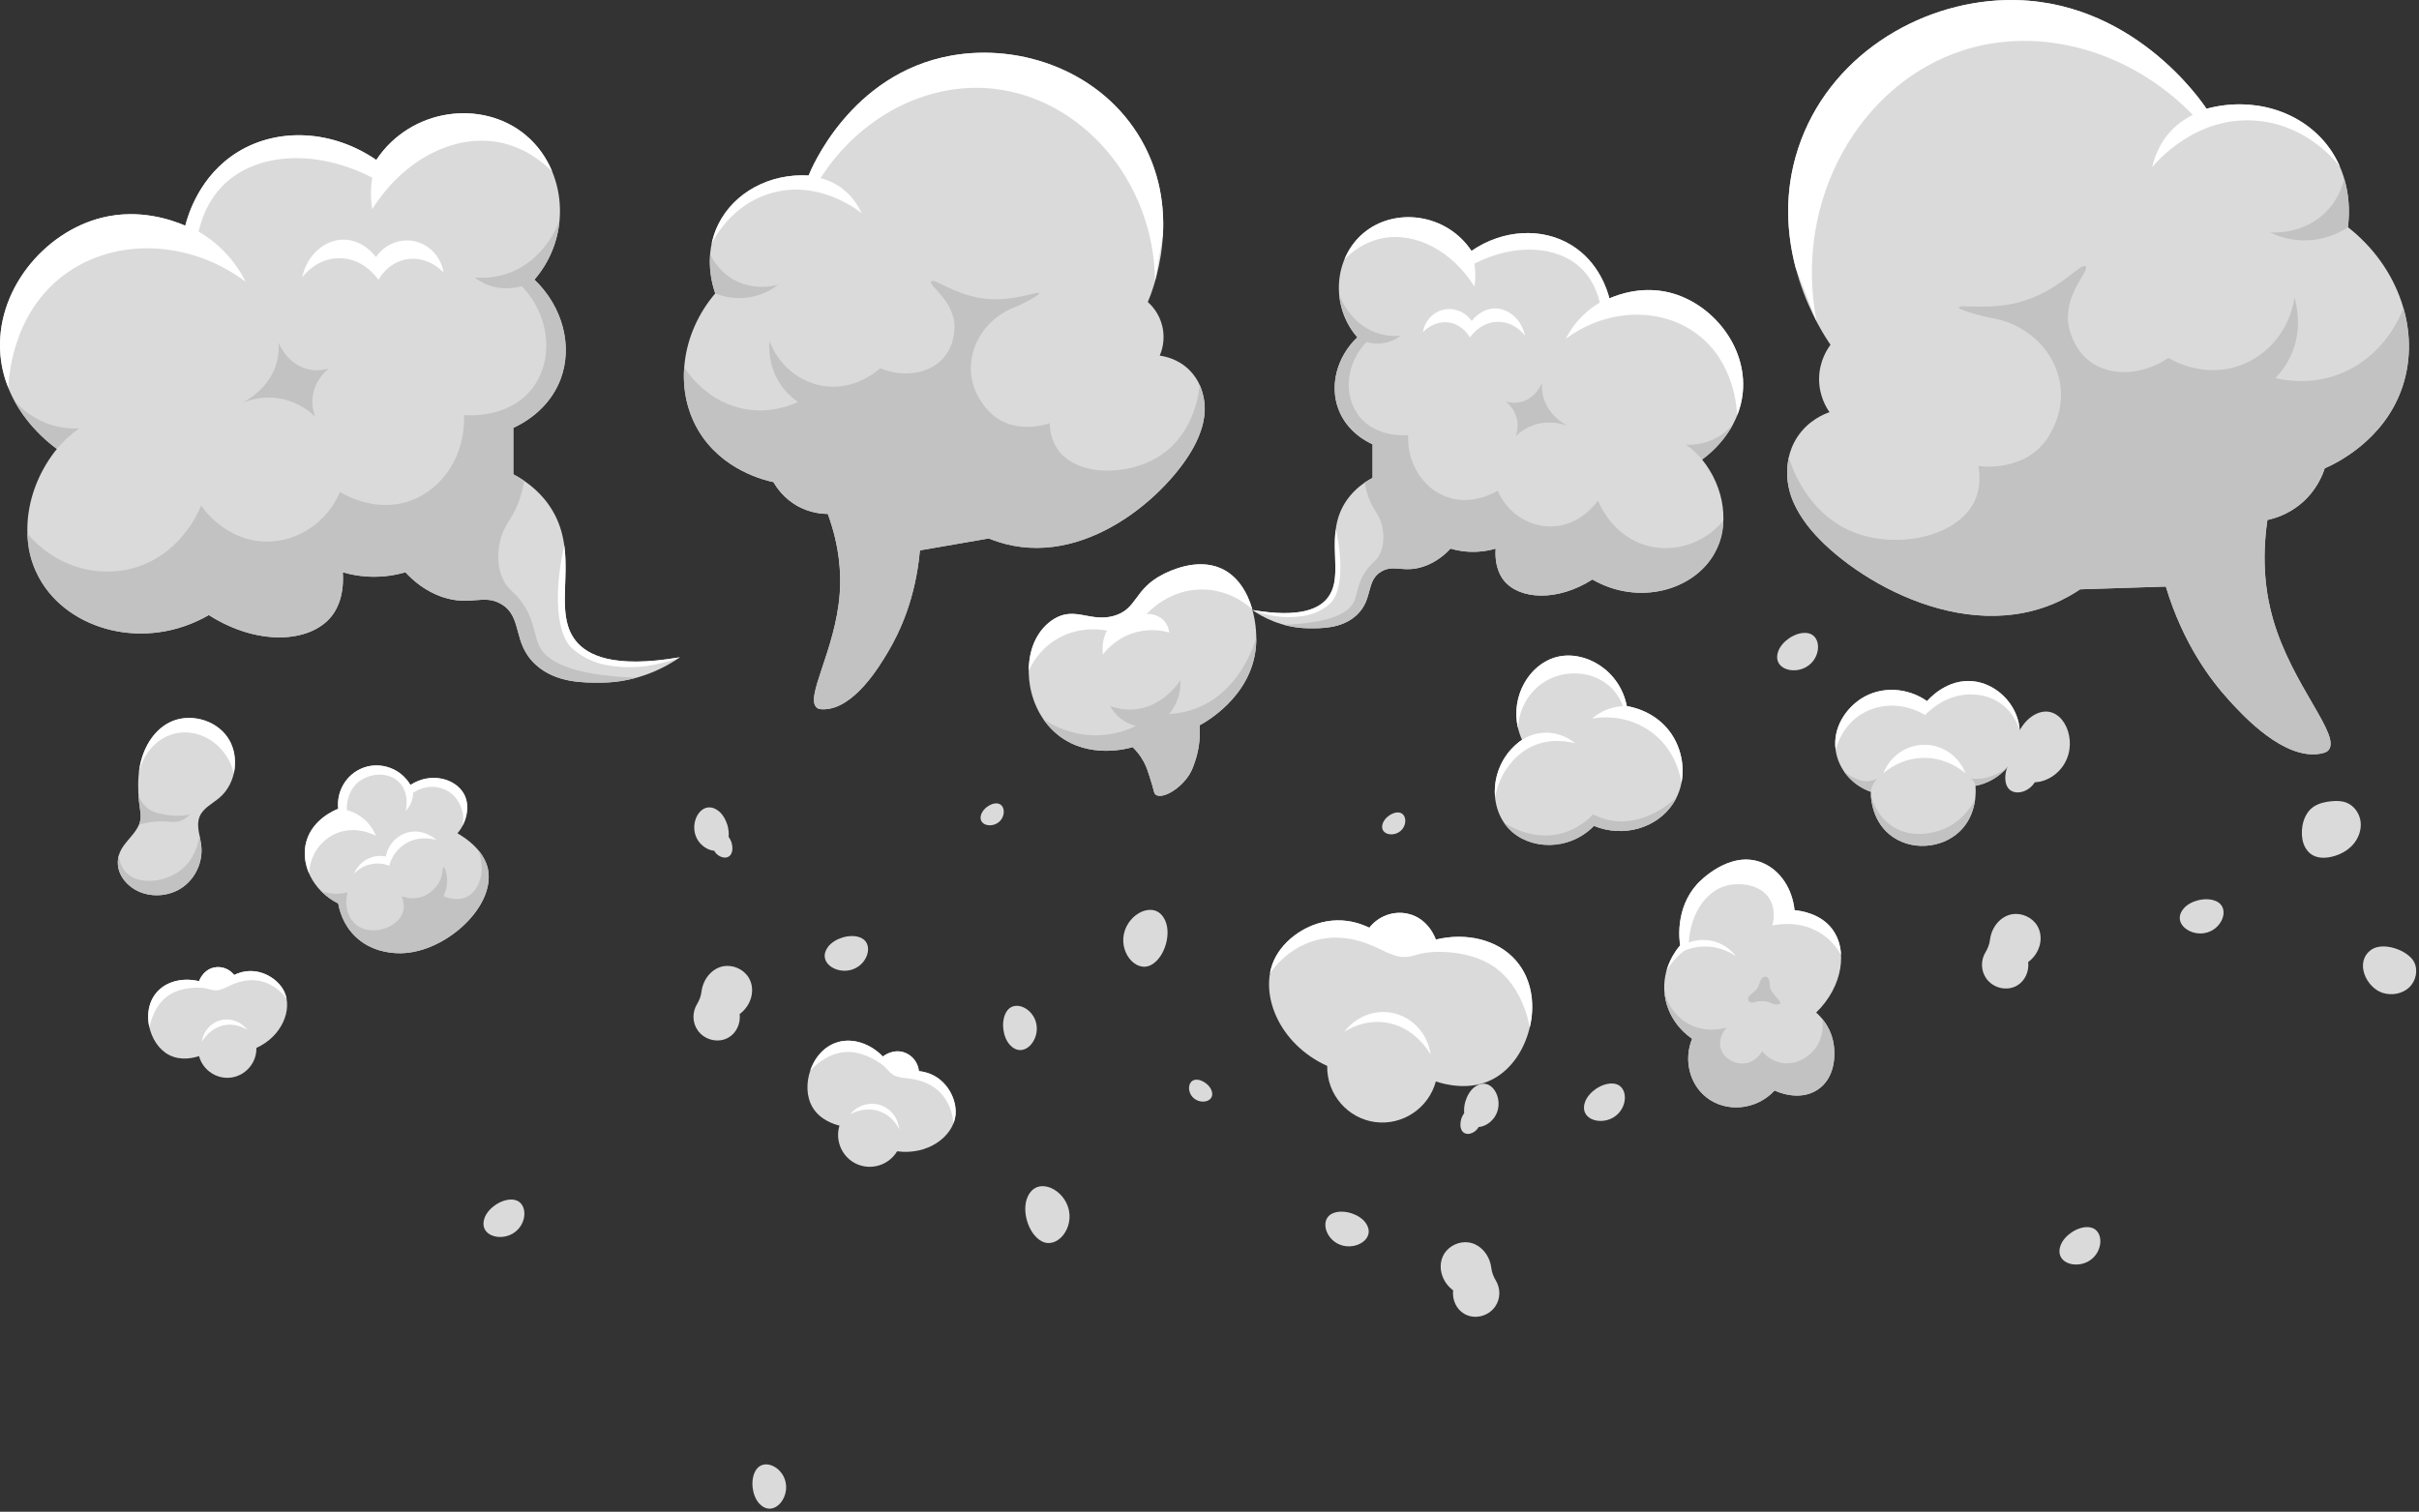 <?xml version="1.0" encoding="UTF-8" standalone="no"?>
<!-- Created with Inkscape (http://www.inkscape.org/) -->

<svg
   width="628.701"
   height="393"
   viewBox="0 0 166.344 103.981"
   version="1.1"
   id="svg147309"
   inkscape:version="1.1.1 (c3084ef, 2021-09-22)"
   sodipodi:docname="dusty_lineup.svg"
   xmlns:inkscape="http://www.inkscape.org/namespaces/inkscape"
   xmlns:sodipodi="http://sodipodi.sourceforge.net/DTD/sodipodi-0.dtd"
   xmlns="http://www.w3.org/2000/svg"
   xmlns:svg="http://www.w3.org/2000/svg">
  <rect x="0" y="0" width="166.344" height="103.981" fill="#333333" stroke="none"/>
  <sodipodi:namedview
     id="namedview147311"
     pagecolor="#ffffff"
     bordercolor="#666666"
     borderopacity="1.0"
     inkscape:pageshadow="2"
     inkscape:pageopacity="0.0"
     inkscape:pagecheckerboard="0"
     inkscape:document-units="mm"
     showgrid="false"
     units="px"
     inkscape:zoom="1.1239508"
     inkscape:cx="324.30244"
     inkscape:cy="295.38659"
     inkscape:window-width="1920"
     inkscape:window-height="1052"
     inkscape:window-x="0"
     inkscape:window-y="28"
     inkscape:window-maximized="0"
     inkscape:current-layer="layer1" />
  <defs
     id="defs147306" />
  <g
     inkscape:label="clouds"
     inkscape:groupmode="layer"
     id="layer1"
     style="display:inline">
    <g
       id="g147839"
       transform="translate(-48.389,-63.492)">
      <path
         d="m 105.316,98.841 c -0.397,-0.002 -1.171,-0.059 -2.004,-0.501 -1.016,-0.539 -1.533,-1.338 -1.731,-1.686 -0.562,-0.119 -3.573,-0.811 -5.193,-3.599 -1.631,-2.807 -1.186,-6.593 1.185,-9.384 -0.161,-0.457 -0.865,-2.611 0.228,-4.783 1.09,-2.169 3.534,-3.485 6.195,-3.325 0.157,-0.402 2.866,-6.996 9.794,-8.245 4.847,-0.874 10.39,1.115 13.074,5.785 2.951,5.135 0.73,10.525 0.455,11.161 0.21,0.186 0.785,0.745 1.002,1.686 0.225,0.972 -0.072,1.75 -0.182,2.004 0.323,0.043 1.262,0.211 2.05,1.002 0.704,0.706 0.889,1.509 0.957,1.822 0.276,1.277 -0.168,2.348 -0.365,2.824 -1.255,3.033 -6.77,8.551 -12.71,7.426 -0.749,-0.142 -1.337,-0.358 -1.685,-0.501 -1.579,0.273 -3.158,0.547 -4.738,0.82 -0.301,3.36 -1.421,5.681 -2.187,6.97 -0.585,0.984 -2.327,3.918 -4.419,3.963 -0.288,0.006 -0.393,-0.046 -0.456,-0.091 -0.92,-0.657 1.264,-3.963 1.549,-7.881 0.098,-1.352 0.002,-3.204 -0.82,-5.467"
         style="fill:#dadada;fill-opacity:1;fill-rule:nonzero;stroke:none;stroke-width:0.353"
         id="path146924" />
      <path
         d="m 128.36,79.612 c 0.099,-1.933 -0.197,-4.246 -1.497,-6.509 -2.684,-4.67 -8.227,-6.659 -13.074,-5.785 -6.928,1.249 -9.637,7.843 -9.794,8.245 -2.661,-0.159 -5.105,1.157 -6.195,3.325 -0.235,0.466 -0.386,0.931 -0.478,1.379 0.213,-0.432 1.335,-2.595 3.894,-3.429 3.413,-1.112 6.237,1.166 6.423,1.321 -0.186,-0.417 -0.651,-1.296 -1.64,-1.913 -0.436,-0.272 -0.856,-0.419 -1.184,-0.501 2.69,-4.215 7.326,-6.644 11.89,-6.15 5.994,0.649 11.03,6.25 11.113,13.245 0.181,-1.076 0.362,-2.152 0.543,-3.228"
         style="fill:#ffffff;fill-opacity:1;fill-rule:nonzero;stroke:none;stroke-width:0.353"
         id="path146926" />
      <path
         d="m 97.221,80.966 c -0.11,1.328 0.242,2.399 0.35,2.705 0.367,0.15 1.229,0.444 2.323,0.273 1.002,-0.156 1.692,-0.623 2.004,-0.866 -0.272,0.073 -1.8,0.457 -3.234,-0.455 -0.86,-0.547 -1.275,-1.298 -1.444,-1.658"
         style="fill:#c2c2c2;fill-opacity:1;fill-rule:nonzero;stroke:none;stroke-width:0.353"
         id="path146928" />
      <path
         d="m 131.145,90.778 c -0.036,-0.163 -0.103,-0.459 -0.259,-0.805 -0.043,0.472 -0.343,3.258 -2.657,4.814 -2.214,1.489 -5.723,1.483 -7.061,-0.319 -0.444,-0.598 -0.574,-1.292 -0.592,-1.868 -0.494,0.163 -1.33,0.357 -2.323,0.182 -0.004,-7.05e-4 -0.009,-0.001 -0.013,-0.002 -0.733,-0.131 -1.399,-0.507 -1.903,-1.056 -0.519,-0.566 -1.114,-1.468 -1.183,-2.678 -0.1,-1.79 0.996,-3.522 2.764,-4.322 0.38,-0.155 0.834,-0.335 1.519,-0.734 0.315,-0.183 0.426,-0.266 0.41,-0.319 -0.062,-0.201 -1.806,0.597 -3.736,0.364 -2.113,-0.254 -3.493,-1.456 -3.69,-1.184 -0.197,0.271 1.408,1.181 1.595,2.87 0.007,0.063 0.132,1.369 -0.729,2.369 -0.942,1.095 -2.711,1.41 -4.373,0.729 -0.211,0.193 -1.712,1.522 -3.827,1.23 -1.702,-0.235 -3.154,-1.431 -3.781,-3.098 -0.037,0.455 -0.073,1.67 0.683,2.87 0.418,0.663 0.926,1.081 1.275,1.321 -0.554,0.255 -1.885,0.774 -3.553,0.501 -2.667,-0.436 -4.048,-2.544 -4.272,-2.899 -0.059,0.73 -0.104,2.504 0.947,4.311 1.62,2.788 4.631,3.48 5.193,3.599 0.198,0.347 0.715,1.147 1.731,1.686 0.833,0.442 1.608,0.499 2.004,0.501 0.822,2.262 0.918,4.115 0.82,5.467 -0.285,3.918 -2.469,7.224 -1.549,7.881 0.063,0.045 0.168,0.097 0.456,0.091 2.092,-0.045 3.834,-2.979 4.419,-3.963 0.765,-1.288 1.885,-3.61 2.187,-6.97 1.579,-0.273 3.158,-0.546 4.738,-0.82 0.348,0.144 0.936,0.359 1.685,0.501 5.939,1.125 11.454,-4.393 12.71,-7.426 0.197,-0.476 0.641,-1.548 0.365,-2.824"
         style="fill:#c2c2c2;fill-opacity:1;fill-rule:nonzero;stroke:none;stroke-width:0.353"
         id="path146930" />
    </g>
    <g
       id="g147839-6"
       transform="matrix(-1.201,0.248,0.248,1.201,257.889,-109.062)">
      <path
         d="m 105.316,98.841 c -0.397,-0.002 -1.171,-0.059 -2.004,-0.501 -1.016,-0.539 -1.533,-1.338 -1.731,-1.686 -0.562,-0.119 -3.573,-0.811 -5.193,-3.599 -1.631,-2.807 -1.186,-6.593 1.185,-9.384 -0.161,-0.457 -0.865,-2.611 0.228,-4.783 1.09,-2.169 3.534,-3.485 6.195,-3.325 0.157,-0.402 2.866,-6.996 9.794,-8.245 4.847,-0.874 10.39,1.115 13.074,5.785 2.951,5.135 0.73,10.525 0.455,11.161 0.21,0.186 0.785,0.745 1.002,1.686 0.225,0.972 -0.072,1.75 -0.182,2.004 0.323,0.043 1.262,0.211 2.05,1.002 0.704,0.706 0.889,1.509 0.957,1.822 0.276,1.277 -0.168,2.348 -0.365,2.824 -1.255,3.033 -6.77,8.551 -12.71,7.426 -0.749,-0.142 -1.337,-0.358 -1.685,-0.501 -1.579,0.273 -3.158,0.547 -4.738,0.82 -0.301,3.36 -1.421,5.681 -2.187,6.97 -0.585,0.984 -2.327,3.918 -4.419,3.963 -0.288,0.006 -0.393,-0.046 -0.456,-0.091 -0.92,-0.657 1.264,-3.963 1.549,-7.881 0.098,-1.352 0.002,-3.204 -0.82,-5.467"
         style="fill:#dadada;fill-opacity:1;fill-rule:nonzero;stroke:none;stroke-width:0.353"
         id="path146924-4" />
      <path
         d="m 128.36,79.612 c 0.099,-1.933 -0.197,-4.246 -1.497,-6.509 -2.684,-4.67 -8.227,-6.659 -13.074,-5.785 -6.928,1.249 -9.637,7.843 -9.794,8.245 -2.661,-0.159 -5.105,1.157 -6.195,3.325 -0.235,0.466 -0.386,0.931 -0.478,1.379 0.213,-0.432 1.335,-2.595 3.894,-3.429 3.413,-1.112 6.237,1.166 6.423,1.321 -0.186,-0.417 -0.651,-1.296 -1.64,-1.913 -0.436,-0.272 -0.856,-0.419 -1.184,-0.501 2.69,-4.215 7.326,-6.644 11.89,-6.15 5.994,0.649 11.03,6.25 11.113,13.245 0.181,-1.076 0.362,-2.152 0.543,-3.228"
         style="fill:#ffffff;fill-opacity:1;fill-rule:nonzero;stroke:none;stroke-width:0.353"
         id="path146926-8" />
      <path
         d="m 97.221,80.966 c -0.11,1.328 0.242,2.399 0.35,2.705 0.367,0.15 1.229,0.444 2.323,0.273 1.002,-0.156 1.692,-0.623 2.004,-0.866 -0.272,0.073 -1.8,0.457 -3.234,-0.455 -0.86,-0.547 -1.275,-1.298 -1.444,-1.658"
         style="fill:#c2c2c2;fill-opacity:1;fill-rule:nonzero;stroke:none;stroke-width:0.353"
         id="path146928-7" />
      <path
         d="m 131.145,90.778 c -0.036,-0.163 -0.103,-0.459 -0.259,-0.805 -0.043,0.472 -0.343,3.258 -2.657,4.814 -2.214,1.489 -5.723,1.483 -7.061,-0.319 -0.444,-0.598 -0.574,-1.292 -0.592,-1.868 -0.494,0.163 -1.33,0.357 -2.323,0.182 -0.004,-7.05e-4 -0.009,-0.001 -0.013,-0.002 -0.733,-0.131 -1.399,-0.507 -1.903,-1.056 -0.519,-0.566 -1.114,-1.468 -1.183,-2.678 -0.1,-1.79 0.996,-3.522 2.764,-4.322 0.38,-0.155 0.834,-0.335 1.519,-0.734 0.315,-0.183 0.426,-0.266 0.41,-0.319 -0.062,-0.201 -1.806,0.597 -3.736,0.364 -2.113,-0.254 -3.493,-1.456 -3.69,-1.184 -0.197,0.271 1.408,1.181 1.595,2.87 0.007,0.063 0.132,1.369 -0.729,2.369 -0.942,1.095 -2.711,1.41 -4.373,0.729 -0.211,0.193 -1.712,1.522 -3.827,1.23 -1.702,-0.235 -3.154,-1.431 -3.781,-3.098 -0.037,0.455 -0.073,1.67 0.683,2.87 0.418,0.663 0.926,1.081 1.275,1.321 -0.554,0.255 -1.885,0.774 -3.553,0.501 -2.667,-0.436 -4.048,-2.544 -4.272,-2.899 -0.059,0.73 -0.104,2.504 0.947,4.311 1.62,2.788 4.631,3.48 5.193,3.599 0.198,0.347 0.715,1.147 1.731,1.686 0.833,0.442 1.608,0.499 2.004,0.501 0.822,2.262 0.918,4.115 0.82,5.467 -0.285,3.918 -2.469,7.224 -1.549,7.881 0.063,0.045 0.168,0.097 0.456,0.091 2.092,-0.045 3.834,-2.979 4.419,-3.963 0.765,-1.288 1.885,-3.61 2.187,-6.97 1.579,-0.273 3.158,-0.546 4.738,-0.82 0.348,0.144 0.936,0.359 1.685,0.501 5.939,1.125 11.454,-4.393 12.71,-7.426 0.197,-0.476 0.641,-1.548 0.365,-2.824"
         style="fill:#c2c2c2;fill-opacity:1;fill-rule:nonzero;stroke:none;stroke-width:0.353"
         id="path146930-3" />
    </g>
    <g
       id="g147811"
       transform="translate(-28.975,-12.062)">
      <path
         d="m 157.62,66.524 c -1.297,-0.458 -2.231,-1.567 -2.414,-2.87 -0.225,-1.604 0.77,-2.915 1.777,-3.553 1.337,-0.848 3.12,-0.778 4.51,0.182 0.128,-0.149 1.361,-1.542 3.143,-1.367 1.807,0.178 3.354,1.886 3.234,3.827 -0.1,1.63 -1.353,3.039 -3.052,3.371 0.023,0.233 0.165,1.95 -1.093,3.143 -1.272,1.205 -3.404,1.334 -4.783,0.228 -1.31,-1.051 -1.323,-2.722 -1.321,-2.961"
         style="fill:#dadada;fill-opacity:1;fill-rule:nonzero;stroke:none;stroke-width:0.353"
         id="path146942" />
      <path
         d="m 158.485,65.249 c 0.465,-1.21 1.641,-1.997 2.916,-1.959 1.211,0.036 2.294,0.811 2.733,1.959 -0.242,-0.206 -1.427,-1.174 -3.143,-1.048 -1.325,0.098 -2.208,0.791 -2.506,1.048"
         style="fill:#ffffff;fill-opacity:1;fill-rule:nonzero;stroke:none;stroke-width:0.353"
         id="path146944" />
      <path
         d="m 167.871,62.356 c 0,-0.001 0,-0.003 -3.5e-4,-0.005 -0.005,-0.035 -0.036,-0.261 -0.086,-0.605 -0.35,-1.498 -1.661,-2.683 -3.149,-2.829 -1.782,-0.175 -3.015,1.217 -3.143,1.367 -1.39,-0.96 -3.173,-1.03 -4.51,-0.182 -1.003,0.636 -1.994,1.94 -1.779,3.536 0.085,-0.323 0.483,-1.685 1.824,-2.488 1.29,-0.772 2.956,-0.729 4.328,0.091 0.228,-0.238 1.472,-1.495 3.28,-1.412 0.343,0.016 1.191,0.067 2.004,0.683 0.868,0.658 1.15,1.544 1.231,1.845"
         style="fill:#ffffff;fill-opacity:1;fill-rule:nonzero;stroke:none;stroke-width:0.353"
         id="path146946" />
      <path
         d="m 164.8,67.017 c -0.163,0.329 -0.812,1.544 -2.261,2.104 -0.466,0.18 -2.097,0.71 -3.508,-0.273 -1.058,-0.737 -1.342,-1.872 -1.41,-2.188 0.007,0.262 0.073,1.826 1.319,2.825 1.379,1.107 3.511,0.978 4.783,-0.228 0.74,-0.702 0.996,-1.585 1.076,-2.24"
         style="fill:#c2c2c2;fill-opacity:1;fill-rule:nonzero;stroke:none;stroke-width:0.353"
         id="path146948" />
      <path
         d="m 164.817,66.114 c 0.88,-0.172 1.64,-0.633 2.182,-1.264 -0.327,0.259 -0.954,0.672 -1.818,0.763 -0.252,0.026 -0.482,0.02 -0.683,0 0.052,0.031 0.152,0.101 0.228,0.228 0.066,0.11 0.085,0.215 0.091,0.273"
         style="fill:#c2c2c2;fill-opacity:1;fill-rule:nonzero;stroke:none;stroke-width:0.353"
         id="path146950" />
      <path
         d="m 157.62,66.524 c 0.019,-0.133 0.065,-0.332 0.182,-0.546 0.089,-0.162 0.191,-0.283 0.273,-0.364 -0.143,0.073 -0.399,0.179 -0.728,0.182 -0.327,0.004 -0.564,-0.095 -0.774,-0.182 -0.2,-0.083 -0.499,-0.235 -0.808,-0.514 0.087,0.129 0.201,0.28 0.347,0.437 0.056,0.061 0.22,0.234 0.452,0.413 0.37,0.286 0.751,0.464 1.057,0.574"
         style="fill:#c2c2c2;fill-opacity:1;fill-rule:nonzero;stroke:none;stroke-width:0.353"
         id="path146952" />
    </g>
    <path
       d="m 159.149,55.454 c 0.354,-0.216 0.771,-0.307 1.184,-0.345 0.337,-0.031 0.684,-0.028 1.001,0.09 0.538,0.201 0.92,0.736 0.993,1.306 0.073,0.57 -0.142,1.158 -0.523,1.589 -0.381,0.43 -0.915,0.709 -1.476,0.837 -0.438,0.1 -0.923,0.107 -1.312,-0.121 -0.376,-0.22 -0.609,-0.636 -0.687,-1.064 -0.145,-0.799 0.086,-1.845 0.819,-2.292"
       style="fill:#dadada;fill-opacity:1;fill-rule:nonzero;stroke:none;stroke-width:0.353"
       id="path146954" />
    <g
       id="g147800"
       transform="translate(-96.413,-67.919)">
      <path
         d="m 119.671,130.062 c -1.766,-0.877 -2.631,-2.73 -2.187,-4.282 0.44,-1.534 1.983,-2.154 2.187,-2.232 -0.136,-1.236 0.588,-2.406 1.731,-2.824 1.199,-0.439 2.574,0.056 3.234,1.185 1.398,-0.914 3.11,-0.445 3.69,0.637 0.419,0.782 0.24,1.871 -0.456,2.688 1.706,0.991 2.019,2.088 2.096,2.46 0.553,2.666 -3.152,5.953 -6.287,5.785 -0.382,-0.021 -1.773,-0.095 -2.869,-1.184 -0.828,-0.823 -1.063,-1.802 -1.139,-2.232"
         style="fill:#dadada;fill-opacity:1;fill-rule:nonzero;stroke:none;stroke-width:0.353"
         id="path146956" />
      <path
         d="m 129.967,127.694 c -0.047,-0.227 -0.183,-0.726 -0.671,-1.305 0.554,1.416 0.092,2.788 -0.787,3.218 -0.648,0.317 -1.37,0.049 -1.595,-0.045 0.275,-0.607 0.269,-1.079 0.228,-1.367 -0.041,-0.284 -0.152,-0.645 -0.228,-0.638 -0.064,0.006 -0.053,0.273 -0.107,0.532 -0.133,0.627 -0.673,1.283 -1.396,1.518 -0.604,0.196 -1.143,0.036 -1.367,-0.045 0.106,0.284 0.22,0.741 0.045,1.184 -0.403,1.024 -2.189,1.592 -3.189,0.775 -0.59,-0.483 -0.808,-1.368 -0.592,-2.232 -0.236,0.065 -0.603,0.133 -1.048,0.091 -0.325,-0.031 -0.593,-0.111 -0.786,-0.187 0.145,0.148 0.326,0.314 0.549,0.477 0.2,0.146 0.416,0.278 0.647,0.393 0.076,0.43 0.311,1.41 1.139,2.232 1.096,1.089 2.487,1.164 2.869,1.184 3.135,0.168 6.84,-3.119 6.287,-5.785"
         style="fill:#c2c2c2;fill-opacity:1;fill-rule:nonzero;stroke:none;stroke-width:0.353"
         id="path146958" />
      <path
         d="m 124.819,122.455 c 0.686,-0.476 1.565,-0.549 2.278,-0.182 0.853,0.439 1.326,1.437 1.13,2.439 0.065,-0.128 0.597,-1.237 0.1,-2.166 -0.58,-1.082 -2.292,-1.552 -3.69,-0.637 -0.66,-1.128 -2.035,-1.623 -3.234,-1.185 -1.143,0.418 -1.867,1.589 -1.731,2.824 -0.204,0.078 -1.747,0.698 -2.187,2.232 -0.207,0.721 -0.13,1.508 0.188,2.231 0.029,-1.144 0.675,-2.179 1.68,-2.686 1.436,-0.724 2.811,0.031 2.915,0.091 -0.104,-0.26 -0.357,-0.789 -0.911,-1.23 -0.419,-0.333 -0.838,-0.479 -1.093,-0.547 -0.008,-0.138 -0.05,-1.223 0.774,-1.913 0.771,-0.645 2.078,-0.758 2.824,0 0.733,0.745 0.476,1.875 0.456,1.959 0.102,-0.103 0.254,-0.284 0.364,-0.546 0.119,-0.283 0.138,-0.534 0.137,-0.683"
         style="fill:#ffffff;fill-opacity:1;fill-rule:nonzero;stroke:none;stroke-width:0.353"
         id="path146960" />
      <path
         d="m 120.765,128.012 c 0.134,-0.144 0.498,-0.495 1.093,-0.638 0.631,-0.152 1.141,0.021 1.321,0.091 0.06,-0.226 0.278,-0.919 0.956,-1.412 0.994,-0.723 2.135,-0.406 2.278,-0.364 -0.035,-0.034 -0.89,-0.824 -2.004,-0.501 -0.754,0.218 -1.321,0.857 -1.458,1.64 -0.15,-0.03 -0.754,-0.132 -1.367,0.228 -0.542,0.318 -0.758,0.802 -0.82,0.957"
         style="fill:#ffffff;fill-opacity:1;fill-rule:nonzero;stroke:none;stroke-width:0.353"
         id="path146962" />
    </g>
    <g
       id="g147710"
       transform="translate(-93.688,-91.08)">
      <path
         d="m 103.279,143.927 c 0.208,-1.277 0.885,-2.546 2.034,-3.142 1.351,-0.701 3.195,-0.229 4.042,1.036 0.847,1.265 0.583,3.15 -0.58,4.132 -0.482,0.408 -1.115,0.703 -1.357,1.286 -0.262,0.63 0.036,1.336 0.112,2.014 0.121,1.07 -0.37,2.188 -1.24,2.823 -0.87,0.635 -2.084,0.762 -3.066,0.322 -0.748,-0.335 -1.373,-1.038 -1.428,-1.856 -0.086,-1.282 1.05,-1.764 1.47,-2.785 0.201,-0.49 0.024,-1.071 -0.022,-1.575 -0.07,-0.75 -0.086,-1.51 0.036,-2.256"
         style="fill:#dadada;fill-opacity:1;fill-rule:nonzero;stroke:none;stroke-width:0.353"
         id="path146972" />
      <path
         d="m 107.529,149.253 c -0.027,-0.235 -0.08,-0.474 -0.127,-0.712 -0.034,0.276 -0.24,1.702 -1.468,2.523 -1.055,0.706 -2.772,0.901 -3.599,0 -0.337,-0.368 -0.442,-0.826 -0.475,-1.16 -0.023,0.079 -0.047,0.181 -0.06,0.302 -0.011,0.106 -0.014,0.217 -0.006,0.336 0.055,0.818 0.679,1.52 1.428,1.856 0.982,0.441 2.197,0.313 3.066,-0.322 0.87,-0.635 1.36,-1.753 1.24,-2.823"
         style="fill:#c2c2c2;fill-opacity:1;fill-rule:nonzero;stroke:none;stroke-width:0.353"
         id="path146974" />
      <path
         d="m 109.355,141.821 c -0.847,-1.265 -2.691,-1.737 -4.042,-1.036 -1.148,0.596 -1.825,1.865 -2.034,3.142 -0.019,0.115 -0.034,0.231 -0.047,0.348 0.283,-1.437 1.358,-2.546 2.656,-2.777 1.651,-0.293 3.433,0.875 3.878,2.777 0.062,-0.291 0.267,-1.44 -0.412,-2.454"
         style="fill:#ffffff;fill-opacity:1;fill-rule:nonzero;stroke:none;stroke-width:0.353"
         id="path146976" />
      <path
         d="m 104.978,147.101 c -0.468,-0.092 -0.899,-0.183 -1.276,-0.547 -0.298,-0.288 -0.432,-0.621 -0.494,-0.826 0.009,0.151 0.021,0.303 0.035,0.454 0.047,0.503 0.223,1.085 0.022,1.575 -0.008,0.019 -0.017,0.038 -0.026,0.058 0.662,-0.211 1.367,-0.288 2.059,-0.218 0.096,0.01 0.329,0.056 0.621,-0.009 0.38,-0.085 0.657,-0.308 0.835,-0.486 -0.777,0.146 -1.399,0.074 -1.776,0"
         style="fill:#c2c2c2;fill-opacity:1;fill-rule:nonzero;stroke:none;stroke-width:0.353"
         id="path146978" />
    </g>
    <g
       id="g147833"
       transform="translate(74.907,-13.424)">
      <path
         d="m 64.563,79.597 c 0.071,0.66 -0.224,1.29 -0.75,1.606 -0.695,0.417 -1.657,0.202 -2.139,-0.489 -0.374,-0.536 -0.38,-1.244 -0.047,-1.794 0.159,-0.262 0.272,-0.552 0.309,-0.857 0.115,-0.927 0.77,-1.643 1.545,-1.761 0.639,-0.098 1.352,0.21 1.704,0.793 0.458,0.758 0.233,1.864 -0.623,2.502"
         style="fill:#dadada;fill-opacity:1;fill-rule:nonzero;stroke:none;stroke-width:0.353"
         id="path147002" />
    </g>
    <g
       id="g147820"
       transform="translate(-79.724,-31.816)">
      <path
         d="m 113.049,115.579 c 0.129,-0.351 0.422,-0.666 0.745,-0.887 0.421,-0.286 0.917,-0.431 1.321,-0.346 0.926,0.196 0.903,1.721 -0.144,2.325 -0.952,0.549 -2.348,0.071 -1.923,-1.093"
         style="fill:#dadada;fill-opacity:1;fill-rule:nonzero;stroke:none;stroke-width:0.353"
         id="path147008" />
    </g>
    <g
       id="g147814-9"
       transform="translate(-63.848,-3.414)">
      <path
         d="m 133.303,75.295 c -0.255,-0.273 -0.405,-0.676 -0.456,-1.065 -0.066,-0.504 0.028,-1.013 0.286,-1.335 0.592,-0.738 1.944,-0.031 2.011,1.176 0.061,1.097 -0.994,2.129 -1.841,1.224"
         style="fill:#dadada;fill-opacity:1;fill-rule:nonzero;stroke:none;stroke-width:0.353"
         id="path147024-0" />
    </g>
    <g
       id="g147713"
       transform="translate(11.556,-86.652)">
      <path
         d="m 138.61,149.134 c 0.244,-0.283 0.63,-0.474 1.01,-0.566 0.495,-0.119 1.011,-0.079 1.358,0.144 0.797,0.51 0.237,1.93 -0.956,2.124 -1.084,0.177 -2.222,-0.764 -1.412,-1.701"
         style="fill:#dadada;fill-opacity:1;fill-rule:nonzero;stroke:none;stroke-width:0.353"
         id="path147012" />
    </g>
    <g
       id="g147704"
       transform="translate(-15.351,-113.559)">
      <path
         d="m 95.52,176.985 c 0.167,0.453 0.144,1.008 0.009,1.495 -0.174,0.634 -0.541,1.191 -1.01,1.445 -1.074,0.582 -2.329,-0.937 -1.804,-2.406 0.477,-1.336 2.25,-2.034 2.804,-0.534"
         style="fill:#dadada;fill-opacity:1;fill-rule:nonzero;stroke:none;stroke-width:0.353"
         id="path147014" />
    </g>
    <g
       id="g147803"
       transform="translate(-54.759,-51.812)">
      <path
         d="m 149.834,108.477 c 0.062,-0.206 0.219,-0.397 0.397,-0.534 0.232,-0.178 0.512,-0.279 0.746,-0.243 0.538,0.081 0.577,0.957 -0.004,1.339 -0.527,0.347 -1.345,0.12 -1.14,-0.562"
         style="fill:#dadada;fill-opacity:1;fill-rule:nonzero;stroke:none;stroke-width:0.353"
         id="path147018" />
    </g>
    <g
       id="g147830"
       transform="translate(-15.484,-25.661)">
      <path
         d="m 82.947,81.703 c 0.062,-0.206 0.219,-0.397 0.398,-0.534 0.232,-0.179 0.511,-0.278 0.746,-0.243 0.538,0.081 0.577,0.957 -0.003,1.339 -0.527,0.347 -1.345,0.121 -1.141,-0.561"
         style="fill:#dadada;fill-opacity:1;fill-rule:nonzero;stroke:none;stroke-width:0.353"
         id="path147020" />
    </g>
    <g
       id="g147814"
       transform="translate(-81.086,28.129)">
      <path
         d="m 133.303,75.295 c -0.255,-0.273 -0.405,-0.676 -0.456,-1.065 -0.066,-0.504 0.028,-1.013 0.286,-1.335 0.592,-0.738 1.944,-0.031 2.011,1.176 0.061,1.097 -0.994,2.129 -1.841,1.224"
         style="fill:#dadada;fill-opacity:1;fill-rule:nonzero;stroke:none;stroke-width:0.353"
         id="path147024" />
    </g>
    <g
       id="g147814-4"
       transform="rotate(79.782,101.201,24.532)">
      <path
         d="m 133.303,75.295 c -0.255,-0.273 -0.405,-0.676 -0.456,-1.065 -0.066,-0.504 0.028,-1.013 0.286,-1.335 0.592,-0.738 1.944,-0.031 2.011,1.176 0.061,1.097 -0.994,2.129 -1.841,1.224"
         style="fill:#dadada;fill-opacity:1;fill-rule:nonzero;stroke:none;stroke-width:0.353"
         id="path147024-7" />
    </g>
    <g
       id="g147681"
       transform="translate(-31.359,-36.244)">
      <path
         d="m 81.667,94.21 c -0.043,-0.143 -0.113,-0.283 -0.204,-0.401 0.024,-0.26 -0.002,-0.542 -0.084,-0.817 -0.113,-0.375 -0.326,-0.749 -0.621,-0.978 -0.981,-0.756 -1.857,0.431 -1.621,1.504 0.162,0.732 0.78,1.195 1.337,1.244 0.269,0.489 0.922,0.642 1.154,0.232 0.117,-0.207 0.123,-0.504 0.039,-0.784"
         style="fill:#dadada;fill-opacity:1;fill-rule:nonzero;stroke:none;stroke-width:0.353"
         id="path147026" />
    </g>
    <g
       id="g147817"
       transform="translate(4.264,-29.683)">
      <path
         d="m 133.76,82.472 c 0.084,-0.23 0.212,-0.453 0.371,-0.638 -0.015,-0.429 0.054,-0.888 0.215,-1.331 0.219,-0.604 0.603,-1.197 1.109,-1.543 1.679,-1.147 3.002,0.881 2.514,2.616 -0.333,1.184 -1.389,1.883 -2.307,1.912 -0.486,0.775 -1.571,0.965 -1.912,0.272 -0.172,-0.35 -0.154,-0.837 0.01,-1.288"
         style="fill:#dadada;fill-opacity:1;fill-rule:nonzero;stroke:none;stroke-width:0.353"
         id="path147030" />
    </g>
    <g
       id="g147678"
       transform="translate(-10.625,-71.179)">
      <path
         d="m 57.397,116.383 c -0.895,0.614 -2.804,1.723 -5.374,1.749 -1.239,0.012 -3.178,0.032 -4.563,-1.237 -1.638,-1.501 -0.855,-3.296 -2.388,-4.179 -1.201,-0.692 -2.107,0.167 -4.009,-0.469 -1.217,-0.407 -2.058,-1.164 -2.559,-1.706 -0.603,0.175 -1.489,0.355 -2.559,0.298 -0.693,-0.037 -1.284,-0.163 -1.749,-0.298 0.127,1.83 -0.562,2.772 -0.81,3.071 -1.483,1.784 -5.048,2.007 -8.401,-0.128 -4.415,2.544 -9.686,1.027 -11.643,-2.516 -1.453,-2.631 -0.986,-6.211 1.195,-8.913 -0.567,-0.41 -3.541,-2.648 -3.881,-6.44 -0.395,-4.408 2.989,-8.481 6.994,-9.467 2.565,-0.632 4.775,0.153 5.715,0.554 0.182,-0.708 0.974,-3.452 3.625,-5.075 2.793,-1.71 6.532,-1.493 9.51,0.555 2.376,-3.573 7.296,-4.202 10.278,-1.706 2.802,2.346 3.228,6.894 0.597,9.937 1.955,1.871 2.659,4.588 1.791,6.866 -0.827,2.172 -2.765,3.112 -3.241,3.326 0,1.066 0,2.132 0,3.198 0.617,0.327 1.634,0.962 2.431,2.09 2.361,3.342 0.067,7.155 1.876,9.382 0.775,0.954 2.54,1.91 7.165,1.109"
         style="fill:#dadada;fill-opacity:1;fill-rule:nonzero;stroke:none;stroke-width:0.353"
         id="path147032" />
      <path
         d="m 11.583,98.687 c 1.027,1.932 2.563,3.084 2.954,3.367 0.156,-0.186 0.333,-0.38 0.533,-0.576 0.347,-0.339 0.69,-0.613 1.002,-0.831 -0.486,0.024 -1.371,0.005 -2.367,-0.405 -1.116,-0.459 -1.802,-1.173 -2.122,-1.555"
         style="fill:#c2c2c2;fill-opacity:1;fill-rule:nonzero;stroke:none;stroke-width:0.353"
         id="path147034" />
      <path
         d="m 47.652,115.508 c -0.313,-0.734 -0.317,-1.986 -1.407,-3.241 -0.428,-0.492 -0.659,-0.566 -0.938,-1.066 -0.675,-1.207 -0.349,-2.595 -0.256,-2.943 0.324,-1.21 0.931,-1.417 1.408,-3.071 0.114,-0.394 0.177,-0.725 0.213,-0.936 -0.124,-0.084 -0.257,-0.17 -0.399,-0.255 -0.126,-0.074 -0.242,-0.139 -0.348,-0.195 0,-1.066 0,-2.132 0,-3.198 0.477,-0.215 2.414,-1.154 3.241,-3.326 0.867,-2.278 0.164,-4.995 -1.791,-6.866 1.034,-1.196 1.596,-2.625 1.726,-4.061 -0.165,0.432 -1.094,2.744 -3.496,3.614 -0.925,0.335 -1.769,0.347 -2.346,0.298 0.238,0.184 0.579,0.401 1.023,0.554 0.979,0.337 1.844,0.149 2.218,0.043 2,2.08 2.202,5.123 0.725,7.037 -1.623,2.103 -4.51,1.852 -4.691,1.834 0.107,2.688 -1.415,5.068 -3.667,5.885 -2.395,0.869 -4.56,-0.412 -4.862,-0.597 -0.875,2.053 -2.845,3.396 -4.989,3.412 -2.836,0.02 -4.443,-2.293 -4.563,-2.474 -0.111,0.291 -1.407,3.511 -4.862,4.35 -2.578,0.626 -5.336,-0.323 -7.079,-2.432 0.016,1.499 0.488,2.472 0.831,3.094 1.957,3.543 7.228,5.06 11.643,2.516 3.353,2.135 6.918,1.912 8.401,0.128 0.248,-0.299 0.938,-1.241 0.81,-3.071 0.464,0.136 1.056,0.262 1.749,0.298 1.07,0.056 1.956,-0.123 2.559,-0.298 0.501,0.542 1.342,1.299 2.559,1.706 1.901,0.636 2.807,-0.223 4.009,0.469 1.533,0.883 0.75,2.678 2.388,4.179 1.385,1.269 3.324,1.249 4.563,1.237 0.871,-0.009 1.665,-0.142 2.37,-0.338 -4.829,-0.166 -6.31,-1.271 -6.742,-2.285"
         style="fill:#c2c2c2;fill-opacity:1;fill-rule:nonzero;stroke:none;stroke-width:0.353"
         id="path147036" />
      <path
         d="m 57.363,116.389 c -4.599,0.79 -6.358,-0.163 -7.13,-1.115 -1.318,-1.623 -0.458,-4.087 -0.808,-6.598 l -0.027,0.158 c -0.729,3.279 -0.457,6.012 0.557,6.93 0.31,0.28 0.682,0.512 0.682,0.512 1.009,0.627 1.982,0.715 2.644,0.768 1.755,0.14 3.25,-0.328 4.081,-0.655"
         style="fill:#ffffff;fill-opacity:1;fill-rule:nonzero;stroke:none;stroke-width:0.353"
         id="path147038" />
      <path
         d="m 29.781,94.749 c 0.029,0.414 0.022,1.143 -0.332,1.934 -0.033,0.074 -0.176,0.388 -0.449,0.759 -0.258,0.351 -0.772,0.945 -1.678,1.424 0.399,-0.158 1.634,-0.589 3.091,-0.146 0.937,0.285 1.561,0.809 1.879,1.119 -0.103,-0.273 -0.232,-0.737 -0.174,-1.305 0.116,-1.144 0.902,-1.836 1.1,-2.001 -0.293,0.084 -0.842,0.193 -1.478,0.025 -1.344,-0.356 -1.889,-1.639 -1.959,-1.81"
         style="fill:#c2c2c2;fill-opacity:1;fill-rule:nonzero;stroke:none;stroke-width:0.353"
         id="path147040" />
      <path
         d="m 31.404,90.262 c 0.101,-0.139 0.96,-1.279 2.474,-1.322 1.752,-0.05 2.724,1.417 2.772,1.492 0.078,-0.144 0.65,-1.163 1.876,-1.407 1.498,-0.298 2.552,0.84 2.601,0.896 -0.179,-1.125 -1.049,-2.004 -2.132,-2.175 -0.964,-0.152 -1.946,0.282 -2.516,1.109 -0.109,-0.144 -0.93,-1.19 -2.218,-1.194 -1.301,-0.005 -2.545,1.058 -2.857,2.601"
         style="fill:#ffffff;fill-opacity:1;fill-rule:nonzero;stroke:none;stroke-width:0.353"
         id="path147042" />
      <path
         d="M 48.593,82.967 C 48.197,82.012 47.586,81.151 46.778,80.474 43.796,77.979 38.876,78.607 36.5,82.18 33.523,80.133 29.784,79.916 26.99,81.626 c -2.651,1.623 -3.443,4.367 -3.625,5.075 -0.94,-0.401 -3.15,-1.186 -5.715,-0.554 -4.005,0.986 -7.389,5.06 -6.994,9.467 0.074,0.826 0.273,1.577 0.545,2.253 0.019,-0.634 0.23,-5.088 3.827,-7.776 3.447,-2.575 8.573,-2.457 12.495,0.469 -0.289,-0.573 -0.767,-1.358 -1.535,-2.132 -0.61,-0.614 -1.22,-1.038 -1.706,-1.322 0.406,-1.763 1.25,-2.759 1.748,-3.241 2.281,-2.207 6.372,-2.432 10.192,-0.469 -0.042,0.254 -0.074,0.54 -0.085,0.853 -0.018,0.506 0.024,0.953 0.085,1.322 2.11,-3.368 5.564,-5.191 8.7,-4.606 1.726,0.322 2.96,1.3 3.67,2.002"
         style="fill:#ffffff;fill-opacity:1;fill-rule:nonzero;stroke:none;stroke-width:0.353"
         id="path147044" />
    </g>
    <g
       id="g147678-1"
       transform="matrix(-0.722,0,0,0.722,127.541,-42.077)">
      <path
         d="m 57.397,116.383 c -0.895,0.614 -2.804,1.723 -5.374,1.749 -1.239,0.012 -3.178,0.032 -4.563,-1.237 -1.638,-1.501 -0.855,-3.296 -2.388,-4.179 -1.201,-0.692 -2.107,0.167 -4.009,-0.469 -1.217,-0.407 -2.058,-1.164 -2.559,-1.706 -0.603,0.175 -1.489,0.355 -2.559,0.298 -0.693,-0.037 -1.284,-0.163 -1.749,-0.298 0.127,1.83 -0.562,2.772 -0.81,3.071 -1.483,1.784 -5.048,2.007 -8.401,-0.128 -4.415,2.544 -9.686,1.027 -11.643,-2.516 -1.453,-2.631 -0.986,-6.211 1.195,-8.913 -0.567,-0.41 -3.541,-2.648 -3.881,-6.44 -0.395,-4.408 2.989,-8.481 6.994,-9.467 2.565,-0.632 4.775,0.153 5.715,0.554 0.182,-0.708 0.974,-3.452 3.625,-5.075 2.793,-1.71 6.532,-1.493 9.51,0.555 2.376,-3.573 7.296,-4.202 10.278,-1.706 2.802,2.346 3.228,6.894 0.597,9.937 1.955,1.871 2.659,4.588 1.791,6.866 -0.827,2.172 -2.765,3.112 -3.241,3.326 0,1.066 0,2.132 0,3.198 0.617,0.327 1.634,0.962 2.431,2.09 2.361,3.342 0.067,7.155 1.876,9.382 0.775,0.954 2.54,1.91 7.165,1.109"
         style="fill:#dadada;fill-opacity:1;fill-rule:nonzero;stroke:none;stroke-width:0.353"
         id="path147032-1" />
      <path
         d="m 11.583,98.687 c 1.027,1.932 2.563,3.084 2.954,3.367 0.156,-0.186 0.333,-0.38 0.533,-0.576 0.347,-0.339 0.69,-0.613 1.002,-0.831 -0.486,0.024 -1.371,0.005 -2.367,-0.405 -1.116,-0.459 -1.802,-1.173 -2.122,-1.555"
         style="fill:#c2c2c2;fill-opacity:1;fill-rule:nonzero;stroke:none;stroke-width:0.353"
         id="path147034-8" />
      <path
         d="m 47.652,115.508 c -0.313,-0.734 -0.317,-1.986 -1.407,-3.241 -0.428,-0.492 -0.659,-0.566 -0.938,-1.066 -0.675,-1.207 -0.349,-2.595 -0.256,-2.943 0.324,-1.21 0.931,-1.417 1.408,-3.071 0.114,-0.394 0.177,-0.725 0.213,-0.936 -0.124,-0.084 -0.257,-0.17 -0.399,-0.255 -0.126,-0.074 -0.242,-0.139 -0.348,-0.195 0,-1.066 0,-2.132 0,-3.198 0.477,-0.215 2.414,-1.154 3.241,-3.326 0.867,-2.278 0.164,-4.995 -1.791,-6.866 1.034,-1.196 1.596,-2.625 1.726,-4.061 -0.165,0.432 -1.094,2.744 -3.496,3.614 -0.925,0.335 -1.769,0.347 -2.346,0.298 0.238,0.184 0.579,0.401 1.023,0.554 0.979,0.337 1.844,0.149 2.218,0.043 2,2.08 2.202,5.123 0.725,7.037 -1.623,2.103 -4.51,1.852 -4.691,1.834 0.107,2.688 -1.415,5.068 -3.667,5.885 -2.395,0.869 -4.56,-0.412 -4.862,-0.597 -0.875,2.053 -2.845,3.396 -4.989,3.412 -2.836,0.02 -4.443,-2.293 -4.563,-2.474 -0.111,0.291 -1.407,3.511 -4.862,4.35 -2.578,0.626 -5.336,-0.323 -7.079,-2.432 0.016,1.499 0.488,2.472 0.831,3.094 1.957,3.543 7.228,5.06 11.643,2.516 3.353,2.135 6.918,1.912 8.401,0.128 0.248,-0.299 0.938,-1.241 0.81,-3.071 0.464,0.136 1.056,0.262 1.749,0.298 1.07,0.056 1.956,-0.123 2.559,-0.298 0.501,0.542 1.342,1.299 2.559,1.706 1.901,0.636 2.807,-0.223 4.009,0.469 1.533,0.883 0.75,2.678 2.388,4.179 1.385,1.269 3.324,1.249 4.563,1.237 0.871,-0.009 1.665,-0.142 2.37,-0.338 -4.829,-0.166 -6.31,-1.271 -6.742,-2.285"
         style="fill:#c2c2c2;fill-opacity:1;fill-rule:nonzero;stroke:none;stroke-width:0.353"
         id="path147036-2" />
      <path
         d="m 57.363,116.389 c -4.599,0.79 -6.358,-0.163 -7.13,-1.115 -1.318,-1.623 -0.458,-4.087 -0.808,-6.598 l -0.027,0.158 c -0.729,3.279 -0.457,6.012 0.557,6.93 0.31,0.28 0.682,0.512 0.682,0.512 1.009,0.627 1.982,0.715 2.644,0.768 1.755,0.14 3.25,-0.328 4.081,-0.655"
         style="fill:#ffffff;fill-opacity:1;fill-rule:nonzero;stroke:none;stroke-width:0.353"
         id="path147038-9" />
      <path
         d="m 29.781,94.749 c 0.029,0.414 0.022,1.143 -0.332,1.934 -0.033,0.074 -0.176,0.388 -0.449,0.759 -0.258,0.351 -0.772,0.945 -1.678,1.424 0.399,-0.158 1.634,-0.589 3.091,-0.146 0.937,0.285 1.561,0.809 1.879,1.119 -0.103,-0.273 -0.232,-0.737 -0.174,-1.305 0.116,-1.144 0.902,-1.836 1.1,-2.001 -0.293,0.084 -0.842,0.193 -1.478,0.025 -1.344,-0.356 -1.889,-1.639 -1.959,-1.81"
         style="fill:#c2c2c2;fill-opacity:1;fill-rule:nonzero;stroke:none;stroke-width:0.353"
         id="path147040-2" />
      <path
         d="m 31.404,90.262 c 0.101,-0.139 0.96,-1.279 2.474,-1.322 1.752,-0.05 2.724,1.417 2.772,1.492 0.078,-0.144 0.65,-1.163 1.876,-1.407 1.498,-0.298 2.552,0.84 2.601,0.896 -0.179,-1.125 -1.049,-2.004 -2.132,-2.175 -0.964,-0.152 -1.946,0.282 -2.516,1.109 -0.109,-0.144 -0.93,-1.19 -2.218,-1.194 -1.301,-0.005 -2.545,1.058 -2.857,2.601"
         style="fill:#ffffff;fill-opacity:1;fill-rule:nonzero;stroke:none;stroke-width:0.353"
         id="path147042-6" />
      <path
         d="M 48.593,82.967 C 48.197,82.012 47.586,81.151 46.778,80.474 43.796,77.979 38.876,78.607 36.5,82.18 33.523,80.133 29.784,79.916 26.99,81.626 c -2.651,1.623 -3.443,4.367 -3.625,5.075 -0.94,-0.401 -3.15,-1.186 -5.715,-0.554 -4.005,0.986 -7.389,5.06 -6.994,9.467 0.074,0.826 0.273,1.577 0.545,2.253 0.019,-0.634 0.23,-5.088 3.827,-7.776 3.447,-2.575 8.573,-2.457 12.495,0.469 -0.289,-0.573 -0.767,-1.358 -1.535,-2.132 -0.61,-0.614 -1.22,-1.038 -1.706,-1.322 0.406,-1.763 1.25,-2.759 1.748,-3.241 2.281,-2.207 6.372,-2.432 10.192,-0.469 -0.042,0.254 -0.074,0.54 -0.085,0.853 -0.018,0.506 0.024,0.953 0.085,1.322 2.11,-3.368 5.564,-5.191 8.7,-4.606 1.726,0.322 2.96,1.3 3.67,2.002"
         style="fill:#ffffff;fill-opacity:1;fill-rule:nonzero;stroke:none;stroke-width:0.353"
         id="path147044-9" />
    </g>
    <g
       id="g147691"
       transform="translate(15.303,-66.557)">
      <path
         d="m 78.86,130.37 c -0.46,-0.226 -1.247,-0.53 -2.236,-0.508 -1.919,0.042 -3.663,1.292 -4.32,2.744 -1.032,2.28 0.302,5.742 3.659,7.268 -0.04,1.94 1.398,3.612 3.303,3.862 1.874,0.246 3.671,-0.953 4.167,-2.795 0.595,0.196 2.325,0.678 3.913,-0.153 2.644,-1.381 3.696,-5.767 1.575,-8.182 -1.251,-1.425 -3.402,-1.929 -5.489,-1.423 -0.019,-0.06 -0.494,-1.461 -1.931,-1.779 -0.982,-0.217 -2.014,0.16 -2.643,0.966"
         style="fill:#dadada;fill-opacity:1;fill-rule:nonzero;stroke:none;stroke-width:0.353"
         id="path147070" />
      <path
         d="m 72.029,133.503 c 0.34,-0.485 1.288,-1.69 2.969,-2.218 1.836,-0.577 3.484,0.015 4.56,0.543 0.861,0.422 1.281,0.549 1.624,0.552 0.463,0.005 0.806,-0.113 0.923,-0.151 1.047,-0.34 3.328,-0.315 4.937,0.58 2.231,1.24 2.759,3.921 2.848,4.417 0.057,-0.204 0.724,-2.696 -0.968,-4.621 -1.251,-1.425 -3.402,-1.929 -5.489,-1.423 -0.019,-0.06 -0.494,-1.461 -1.931,-1.779 -0.982,-0.217 -2.014,0.16 -2.643,0.966 -0.46,-0.226 -1.247,-0.53 -2.236,-0.508 -1.919,0.042 -3.663,1.292 -4.32,2.744 -0.128,0.283 -0.219,0.584 -0.275,0.897"
         style="fill:#ffffff;fill-opacity:1;fill-rule:nonzero;stroke:none;stroke-width:0.353"
         id="path147072" />
      <path
         d="m 77.132,137.536 c 0.767,-1.027 2.031,-1.542 3.253,-1.322 1.398,0.252 2.5,1.425 2.693,2.896 -0.103,-0.189 -1.123,-1.989 -3.201,-2.236 -1.383,-0.164 -2.425,0.454 -2.745,0.661"
         style="fill:#ffffff;fill-opacity:1;fill-rule:nonzero;stroke:none;stroke-width:0.353"
         id="path147074" />
    </g>
    <g
       id="g147691-7"
       transform="matrix(-0.528,0,0,0.528,57.74,-1.776)">
      <path
         d="m 78.86,130.37 c -0.46,-0.226 -1.247,-0.53 -2.236,-0.508 -1.919,0.042 -3.663,1.292 -4.32,2.744 -1.032,2.28 0.302,5.742 3.659,7.268 -0.04,1.94 1.398,3.612 3.303,3.862 1.874,0.246 3.671,-0.953 4.167,-2.795 0.595,0.196 2.325,0.678 3.913,-0.153 2.644,-1.381 3.696,-5.767 1.575,-8.182 -1.251,-1.425 -3.402,-1.929 -5.489,-1.423 -0.019,-0.06 -0.494,-1.461 -1.931,-1.779 -0.982,-0.217 -2.014,0.16 -2.643,0.966"
         style="fill:#dadada;fill-opacity:1;fill-rule:nonzero;stroke:none;stroke-width:0.353"
         id="path147070-9" />
      <path
         d="m 72.029,133.503 c 0.34,-0.485 1.288,-1.69 2.969,-2.218 1.836,-0.577 3.484,0.015 4.56,0.543 0.861,0.422 1.281,0.549 1.624,0.552 0.463,0.005 0.806,-0.113 0.923,-0.151 1.047,-0.34 3.328,-0.315 4.937,0.58 2.231,1.24 2.759,3.921 2.848,4.417 0.057,-0.204 0.724,-2.696 -0.968,-4.621 -1.251,-1.425 -3.402,-1.929 -5.489,-1.423 -0.019,-0.06 -0.494,-1.461 -1.931,-1.779 -0.982,-0.217 -2.014,0.16 -2.643,0.966 -0.46,-0.226 -1.247,-0.53 -2.236,-0.508 -1.919,0.042 -3.663,1.292 -4.32,2.744 -0.128,0.283 -0.219,0.584 -0.275,0.897"
         style="fill:#ffffff;fill-opacity:1;fill-rule:nonzero;stroke:none;stroke-width:0.353"
         id="path147072-7" />
      <path
         d="m 77.132,137.536 c 0.767,-1.027 2.031,-1.542 3.253,-1.322 1.398,0.252 2.5,1.425 2.693,2.896 -0.103,-0.189 -1.123,-1.989 -3.201,-2.236 -1.383,-0.164 -2.425,0.454 -2.745,0.661"
         style="fill:#ffffff;fill-opacity:1;fill-rule:nonzero;stroke:none;stroke-width:0.353"
         id="path147074-3" />
    </g>
    <g
       id="g147691-0"
       transform="matrix(-0.487,-0.306,-0.306,0.487,141.487,34.314)">
      <path
         d="m 78.86,130.37 c -0.46,-0.226 -1.247,-0.53 -2.236,-0.508 -1.919,0.042 -3.663,1.292 -4.32,2.744 -1.032,2.28 0.302,5.742 3.659,7.268 -0.04,1.94 1.398,3.612 3.303,3.862 1.874,0.246 3.671,-0.953 4.167,-2.795 0.595,0.196 2.325,0.678 3.913,-0.153 2.644,-1.381 3.696,-5.767 1.575,-8.182 -1.251,-1.425 -3.402,-1.929 -5.489,-1.423 -0.019,-0.06 -0.494,-1.461 -1.931,-1.779 -0.982,-0.217 -2.014,0.16 -2.643,0.966"
         style="fill:#dadada;fill-opacity:1;fill-rule:nonzero;stroke:none;stroke-width:0.353"
         id="path147070-2" />
      <path
         d="m 72.029,133.503 c 0.34,-0.485 1.288,-1.69 2.969,-2.218 1.836,-0.577 3.484,0.015 4.56,0.543 0.861,0.422 1.281,0.549 1.624,0.552 0.463,0.005 0.806,-0.113 0.923,-0.151 1.047,-0.34 3.328,-0.315 4.937,0.58 2.231,1.24 2.759,3.921 2.848,4.417 0.057,-0.204 0.724,-2.696 -0.968,-4.621 -1.251,-1.425 -3.402,-1.929 -5.489,-1.423 -0.019,-0.06 -0.494,-1.461 -1.931,-1.779 -0.982,-0.217 -2.014,0.16 -2.643,0.966 -0.46,-0.226 -1.247,-0.53 -2.236,-0.508 -1.919,0.042 -3.663,1.292 -4.32,2.744 -0.128,0.283 -0.219,0.584 -0.275,0.897"
         style="fill:#ffffff;fill-opacity:1;fill-rule:nonzero;stroke:none;stroke-width:0.353"
         id="path147072-5" />
      <path
         d="m 77.132,137.536 c 0.767,-1.027 2.031,-1.542 3.253,-1.322 1.398,0.252 2.5,1.425 2.693,2.896 -0.103,-0.189 -1.123,-1.989 -3.201,-2.236 -1.383,-0.164 -2.425,0.454 -2.745,0.661"
         style="fill:#ffffff;fill-opacity:1;fill-rule:nonzero;stroke:none;stroke-width:0.353"
         id="path147074-2" />
    </g>
    <g
       id="g147686"
       transform="translate(-8.539,-19.895)">
      <path
         d="m 88.025,74.563 c -0.154,-0.101 -0.092,-0.221 -0.455,-1.321 -0.105,-0.319 -0.159,-0.48 -0.234,-0.654 -0.144,-0.336 -0.404,-0.804 -0.906,-1.305 -0.324,0.097 -2.95,0.833 -5.056,-0.774 -2.23,-1.702 -2.619,-5.069 -1.458,-6.924 0.124,-0.198 0.473,-0.742 1.139,-1.139 1.413,-0.843 2.465,0.255 4.054,-0.182 1.657,-0.456 1.384,-1.848 3.416,-2.87 0.397,-0.2 2.285,-1.149 3.963,-0.41 1.97,0.867 2.583,3.59 2.414,5.421 -0.319,3.466 -3.573,5.22 -3.872,5.375 0.044,0.617 0.022,1.512 -0.319,2.505 -0.098,0.287 -0.182,0.557 -0.377,0.871 -0.619,1 -1.839,1.713 -2.31,1.407"
         style="fill:#dadada;fill-opacity:1;fill-rule:nonzero;stroke:none;stroke-width:0.353"
         id="path147076" />
      <path
         d="m 92.489,58.983 c -1.679,-0.739 -3.566,0.21 -3.963,0.41 -2.032,1.022 -1.76,2.414 -3.416,2.87 -1.59,0.437 -2.642,-0.661 -4.054,0.182 -0.666,0.397 -1.015,0.941 -1.139,1.139 -0.42,0.67 -0.637,1.537 -0.638,2.453 0.193,-0.428 0.694,-1.385 1.777,-2.088 1.574,-1.022 3.218,-0.755 3.599,-0.683 -0.066,0.13 -0.13,0.282 -0.182,0.456 -0.143,0.477 -0.128,0.901 -0.091,1.184 0.236,-0.304 1.009,-1.216 2.369,-1.549 0.978,-0.24 1.794,-0.066 2.187,0.046 -0.014,-0.138 -0.072,-0.502 -0.364,-0.82 -0.454,-0.494 -1.095,-0.461 -1.184,-0.455 0.219,-0.239 1.604,-1.701 3.827,-1.686 1.905,0.014 3.15,1.105 3.442,1.374 -0.343,-1.21 -1.028,-2.33 -2.167,-2.832"
         style="fill:#ffffff;fill-opacity:1;fill-rule:nonzero;stroke:none;stroke-width:0.353"
         id="path147078" />
      <path
         d="m 94.903,64.404 c 0.018,-0.201 0.028,-0.412 0.026,-0.63 -0.192,0.623 -1.202,3.682 -4.081,4.821 -0.683,0.27 -1.339,0.38 -1.913,0.41 0.175,-0.21 0.423,-0.56 0.592,-1.048 0.185,-0.531 0.196,-0.994 0.182,-1.276 -0.171,0.258 -1.249,1.831 -3.143,2.004 -0.703,0.065 -1.293,-0.084 -1.686,-0.228 0.11,0.206 0.331,0.556 0.729,0.866 0.411,0.319 0.818,0.447 1.048,0.501 -0.528,0.257 -1.378,0.583 -2.46,0.638 -1.945,0.097 -3.379,-0.749 -3.91,-1.101 0.123,0.18 0.285,0.391 0.492,0.611 0.181,0.192 0.379,0.371 0.593,0.536 2.106,1.608 4.732,0.871 5.056,0.774 0.502,0.501 0.761,0.969 0.906,1.305 0.075,0.175 0.128,0.336 0.234,0.654 0.363,1.1 0.301,1.221 0.455,1.321 0.471,0.307 1.691,-0.406 2.31,-1.407 0.195,-0.315 0.279,-0.585 0.377,-0.871 0.341,-0.993 0.363,-1.889 0.319,-2.505 0.299,-0.155 3.553,-1.91 3.872,-5.375"
         style="fill:#c2c2c2;fill-opacity:1;fill-rule:nonzero;stroke:none;stroke-width:0.353"
         id="path147080" />
    </g>
    <g
       id="g147701"
       transform="translate(30.97,-92.102)">
      <path
         d="m 93.92,161.747 c 1.868,-1.815 2.175,-4.323 1.096,-5.752 -0.798,-1.057 -2.147,-1.248 -2.583,-1.291 -0.153,-1.467 -0.972,-2.734 -2.191,-3.248 -2.264,-0.954 -4.395,1.331 -4.5,1.447 -1.54,1.702 -1.226,3.904 -1.174,4.226 -0.166,0.185 -1.324,1.519 -1.057,3.443 0.26,1.87 1.663,2.831 1.879,2.974 -0.595,1.465 -0.173,3.12 0.978,4.03 1.342,1.061 3.421,0.906 4.695,-0.47 0.091,0.045 1.644,0.794 2.935,-0.039 1.254,-0.81 1.303,-2.496 1.057,-3.482 -0.24,-0.962 -0.839,-1.574 -1.135,-1.839"
         style="fill:#dadada;fill-opacity:1;fill-rule:nonzero;stroke:none;stroke-width:0.353"
         id="path147082" />
      <path
         d="m 91.063,167.108 c 0.091,0.045 1.644,0.794 2.935,-0.039 1.254,-0.81 1.303,-2.496 1.057,-3.482 -0.154,-0.616 -0.454,-1.087 -0.728,-1.417 0.03,0.168 0.201,1.232 -0.524,2.121 -0.502,0.616 -1.402,1.109 -2.348,0.9 -0.677,-0.149 -1.095,-0.595 -1.252,-0.782 -0.054,0.096 -0.404,0.696 -1.095,0.822 -0.725,0.132 -1.571,-0.305 -1.761,-1.057 -0.189,-0.749 0.388,-1.365 0.43,-1.409 -0.204,0.066 -1.392,0.43 -2.621,-0.235 -1.307,-0.706 -1.626,-2.013 -1.67,-2.21 0.006,0.084 0.015,0.168 0.026,0.254 0.26,1.87 1.663,2.831 1.879,2.974 -0.595,1.465 -0.173,3.12 0.978,4.03 1.342,1.061 3.421,0.906 4.695,-0.47"
         style="fill:#c2c2c2;fill-opacity:1;fill-rule:nonzero;stroke:none;stroke-width:0.353"
         id="path147084" />
      <path
         d="m 89.956,159.929 c 0.062,-0.145 0.084,-0.307 0.162,-0.444 0.078,-0.137 0.242,-0.248 0.389,-0.191 0.103,0.04 0.163,0.148 0.188,0.255 0.037,0.163 0.043,0.293 0.041,0.327 -0.032,0.507 0.819,1.04 0.702,1.245 -0.055,0.096 -0.29,0.068 -0.373,0.058 -0.161,-0.019 -0.2,-0.074 -0.366,-0.133 -0.273,-0.099 -0.575,-0.115 -0.856,-0.046 -0.102,0.025 -0.204,0.061 -0.309,0.063 -0.105,0.002 -0.219,-0.039 -0.27,-0.131 -0.117,-0.212 0.133,-0.409 0.276,-0.525 0.168,-0.136 0.331,-0.274 0.417,-0.477"
         style="fill:#c2c2c2;fill-opacity:1;fill-rule:nonzero;stroke:none;stroke-width:0.353"
         id="path147086" />
      <path
         d="m 95.016,155.995 c -0.798,-1.057 -2.147,-1.248 -2.583,-1.291 -0.153,-1.467 -0.972,-2.734 -2.191,-3.248 -2.264,-0.954 -4.395,1.331 -4.5,1.447 -1.54,1.702 -1.226,3.904 -1.174,4.226 -0.112,0.125 -0.677,0.775 -0.949,1.777 0.163,-0.291 0.415,-0.665 0.793,-1.033 0.262,-0.256 0.521,-0.447 0.743,-0.587 -0.009,-2.151 1.104,-3.875 2.582,-4.265 0.846,-0.223 2.328,-0.145 2.974,0.9 0.455,0.737 0.265,1.581 0.196,1.839 0.349,-0.076 1.945,-0.387 3.404,0.587 0.704,0.47 1.108,1.06 1.319,1.436 -0.007,-0.308 -0.073,-1.072 -0.614,-1.788"
         style="fill:#ffffff;fill-opacity:1;fill-rule:nonzero;stroke:none;stroke-width:0.353"
         id="path147088" />
      <path
         d="m 84.871,157.482 c 0.314,-0.128 0.871,-0.306 1.576,-0.274 0.972,0.045 1.664,0.463 1.957,0.665 -0.138,-0.182 -0.673,-0.841 -1.644,-1.057 -0.879,-0.195 -1.578,0.093 -1.8,0.196 -0.065,0.091 -0.13,0.182 -0.195,0.274 l 0.107,0.195"
         style="fill:#ffffff;fill-opacity:1;fill-rule:nonzero;stroke:none;stroke-width:0.353"
         id="path147090" />
    </g>
    <g
       id="g147827"
       transform="translate(21.433,-58.723)">
      <path
         d="m 83.23,109.608 c -1.101,-2.43 0.268,-5.107 2.32,-5.679 1.96,-0.546 4.404,0.866 4.885,3.358 0.326,0.054 2.003,0.361 3.053,1.893 0.933,1.363 1.114,3.323 0.122,4.824 -1.106,1.673 -3.393,2.359 -5.434,1.526 -1.723,1.763 -4.465,1.67 -5.862,0.183 -1.496,-1.593 -1.27,-4.599 0.916,-6.106"
         style="fill:#dadada;fill-opacity:1;fill-rule:nonzero;stroke:none;stroke-width:0.353"
         id="path147092" />
      <path
         d="m 86.893,109.852 c -0.203,-0.17 -0.908,-0.718 -1.954,-0.733 -0.851,-0.012 -1.468,0.334 -1.71,0.489 -0.311,0.213 -0.695,0.537 -1.04,1.008 -0.647,0.883 -0.91,1.955 -0.811,2.955 0.077,-0.464 0.294,-1.373 0.996,-2.253 0.209,-0.262 0.671,-0.828 1.465,-1.221 1.327,-0.656 2.633,-0.359 3.053,-0.244"
         style="fill:#ffffff;fill-opacity:1;fill-rule:nonzero;stroke:none;stroke-width:0.353"
         id="path147094" />
      <path
         d="m 94.19,112.59 c 0.24,-1.186 -0.043,-2.446 -0.703,-3.409 -1.05,-1.532 -2.727,-1.839 -3.053,-1.893 -0.363,-0.006 -0.985,0.037 -1.649,0.367 -0.307,0.152 -0.55,0.33 -0.733,0.489 0.316,-0.058 2.398,-0.403 4.213,1.038 1.595,1.266 1.873,3.031 1.924,3.409"
         style="fill:#ffffff;fill-opacity:1;fill-rule:nonzero;stroke:none;stroke-width:0.353"
         id="path147096" />
      <path
         d="m 90.487,107.297 c -0.02,-0.004 -0.038,-0.007 -0.052,-0.009 -0.48,-2.492 -2.925,-3.904 -4.885,-3.358 -1.824,0.508 -3.109,2.681 -2.598,4.864 0.072,-1.428 0.872,-2.708 2.11,-3.337 1.368,-0.695 3.111,-0.514 4.213,0.489 0.601,0.546 0.861,1.201 0.977,1.587 0.078,-0.078 0.157,-0.157 0.235,-0.235"
         style="fill:#ffffff;fill-opacity:1;fill-rule:nonzero;stroke:none;stroke-width:0.353"
         id="path147098" />
      <path
         d="m 81.983,115.295 c 0.099,0.148 0.209,0.289 0.331,0.419 1.397,1.487 4.139,1.579 5.862,-0.183 2.042,0.832 4.328,0.146 5.434,-1.526 0.093,-0.14 0.176,-0.285 0.248,-0.433 -0.354,0.33 -2.184,1.966 -4.462,1.593 -0.491,-0.08 -0.92,-0.241 -1.282,-0.428 -0.335,0.355 -1.022,0.979 -2.076,1.282 -2.059,0.592 -3.786,-0.541 -4.056,-0.724"
         style="fill:#c2c2c2;fill-opacity:1;fill-rule:nonzero;stroke:none;stroke-width:0.353"
         id="path147100" />
    </g>
    <g
       id="g147694"
       transform="translate(104.879,-96.189)">
      <path
         d="m 58.984,164.487 c 0.613,0.187 1.328,0.063 1.797,-0.373 0.469,-0.436 0.64,-1.186 0.347,-1.755 -0.419,-0.814 -2.138,-1.422 -2.947,-0.844 -1.177,0.84 -0.348,2.62 0.803,2.972"
         style="fill:#dadada;fill-opacity:1;fill-rule:nonzero;stroke:none;stroke-width:0.353"
         id="path147106" />
    </g>
    <g
       id="g147833-6"
       transform="translate(-13.698,-9.849)">
      <path
         d="m 64.563,79.597 c 0.071,0.66 -0.224,1.29 -0.75,1.606 -0.695,0.417 -1.657,0.202 -2.139,-0.489 -0.374,-0.536 -0.38,-1.244 -0.047,-1.794 0.159,-0.262 0.272,-0.552 0.309,-0.857 0.115,-0.927 0.77,-1.643 1.545,-1.761 0.639,-0.098 1.352,0.21 1.704,0.793 0.458,0.758 0.233,1.864 -0.623,2.502"
         style="fill:#dadada;fill-opacity:1;fill-rule:nonzero;stroke:none;stroke-width:0.353"
         id="path147002-0" />
    </g>
    <g
       id="g147704-4"
       transform="matrix(-1,0,0,1,166.141,-94.554)">
      <path
         d="m 95.52,176.985 c 0.167,0.453 0.144,1.008 0.009,1.495 -0.174,0.634 -0.541,1.191 -1.01,1.445 -1.074,0.582 -2.329,-0.937 -1.804,-2.406 0.477,-1.336 2.25,-2.034 2.804,-0.534"
         style="fill:#dadada;fill-opacity:1;fill-rule:nonzero;stroke:none;stroke-width:0.353"
         id="path147014-8" />
    </g>
    <g
       id="g147830-0"
       transform="matrix(-1,0,0,1,166.274,-6.656)">
      <path
         d="m 82.947,81.703 c 0.062,-0.206 0.219,-0.397 0.398,-0.534 0.232,-0.179 0.511,-0.278 0.746,-0.243 0.538,0.081 0.577,0.957 -0.003,1.339 -0.527,0.347 -1.345,0.121 -1.141,-0.561"
         style="fill:#dadada;fill-opacity:1;fill-rule:nonzero;stroke:none;stroke-width:0.353"
         id="path147020-6" />
    </g>
    <g
       id="g147814-4-9"
       transform="matrix(-0.177,0.984,0.984,0.177,43.398,-60.41)">
      <path
         d="m 133.303,75.295 c -0.255,-0.273 -0.405,-0.676 -0.456,-1.065 -0.066,-0.504 0.028,-1.013 0.286,-1.335 0.592,-0.738 1.944,-0.031 2.011,1.176 0.061,1.097 -0.994,2.129 -1.841,1.224"
         style="fill:#dadada;fill-opacity:1;fill-rule:nonzero;stroke:none;stroke-width:0.353"
         id="path147024-7-3" />
    </g>
    <g
       id="g147681-8"
       transform="matrix(-1,0,0,1,182.149,-17.239)">
      <path
         d="m 81.667,94.21 c -0.043,-0.143 -0.113,-0.283 -0.204,-0.401 0.024,-0.26 -0.002,-0.542 -0.084,-0.817 -0.113,-0.375 -0.326,-0.749 -0.621,-0.978 -0.981,-0.756 -1.857,0.431 -1.621,1.504 0.162,0.732 0.78,1.195 1.337,1.244 0.269,0.489 0.922,0.642 1.154,0.232 0.117,-0.207 0.123,-0.504 0.039,-0.784"
         style="fill:#dadada;fill-opacity:1;fill-rule:nonzero;stroke:none;stroke-width:0.353"
         id="path147026-5" />
    </g>
    <g
       id="g147833-6-8"
       transform="matrix(-1,0,0,1,164.488,9.156)">
      <path
         d="m 64.563,79.597 c 0.071,0.66 -0.224,1.29 -0.75,1.606 -0.695,0.417 -1.657,0.202 -2.139,-0.489 -0.374,-0.536 -0.38,-1.244 -0.047,-1.794 0.159,-0.262 0.272,-0.552 0.309,-0.857 0.115,-0.927 0.77,-1.643 1.545,-1.761 0.639,-0.098 1.352,0.21 1.704,0.793 0.458,0.758 0.233,1.864 -0.623,2.502"
         style="fill:#dadada;fill-opacity:1;fill-rule:nonzero;stroke:none;stroke-width:0.353"
         id="path147002-0-9" />
    </g>
    <g
       id="g147820-7"
       transform="translate(28.649,-29.92)">
      <path
         d="m 113.049,115.579 c 0.129,-0.351 0.422,-0.666 0.745,-0.887 0.421,-0.286 0.917,-0.431 1.321,-0.346 0.926,0.196 0.903,1.721 -0.144,2.325 -0.952,0.549 -2.348,0.071 -1.923,-1.093"
         style="fill:#dadada;fill-opacity:1;fill-rule:nonzero;stroke:none;stroke-width:0.353"
         id="path147008-0" />
    </g>
    <g
       id="g147820-7-2"
       transform="translate(-4.048,-39.798)">
      <path
         d="m 113.049,115.579 c 0.129,-0.351 0.422,-0.666 0.745,-0.887 0.421,-0.286 0.917,-0.431 1.321,-0.346 0.926,0.196 0.903,1.721 -0.144,2.325 -0.952,0.549 -2.348,0.071 -1.923,-1.093"
         style="fill:#dadada;fill-opacity:1;fill-rule:nonzero;stroke:none;stroke-width:0.353"
         id="path147008-0-5" />
    </g>
    <g
       id="g147820-7-1"
       transform="translate(9.235,-70.792)">
      <path
         d="m 113.049,115.579 c 0.129,-0.351 0.422,-0.666 0.745,-0.887 0.421,-0.286 0.917,-0.431 1.321,-0.346 0.926,0.196 0.903,1.721 -0.144,2.325 -0.952,0.549 -2.348,0.071 -1.923,-1.093"
         style="fill:#dadada;fill-opacity:1;fill-rule:nonzero;stroke:none;stroke-width:0.353"
         id="path147008-0-9" />
    </g>
  </g>
</svg>
